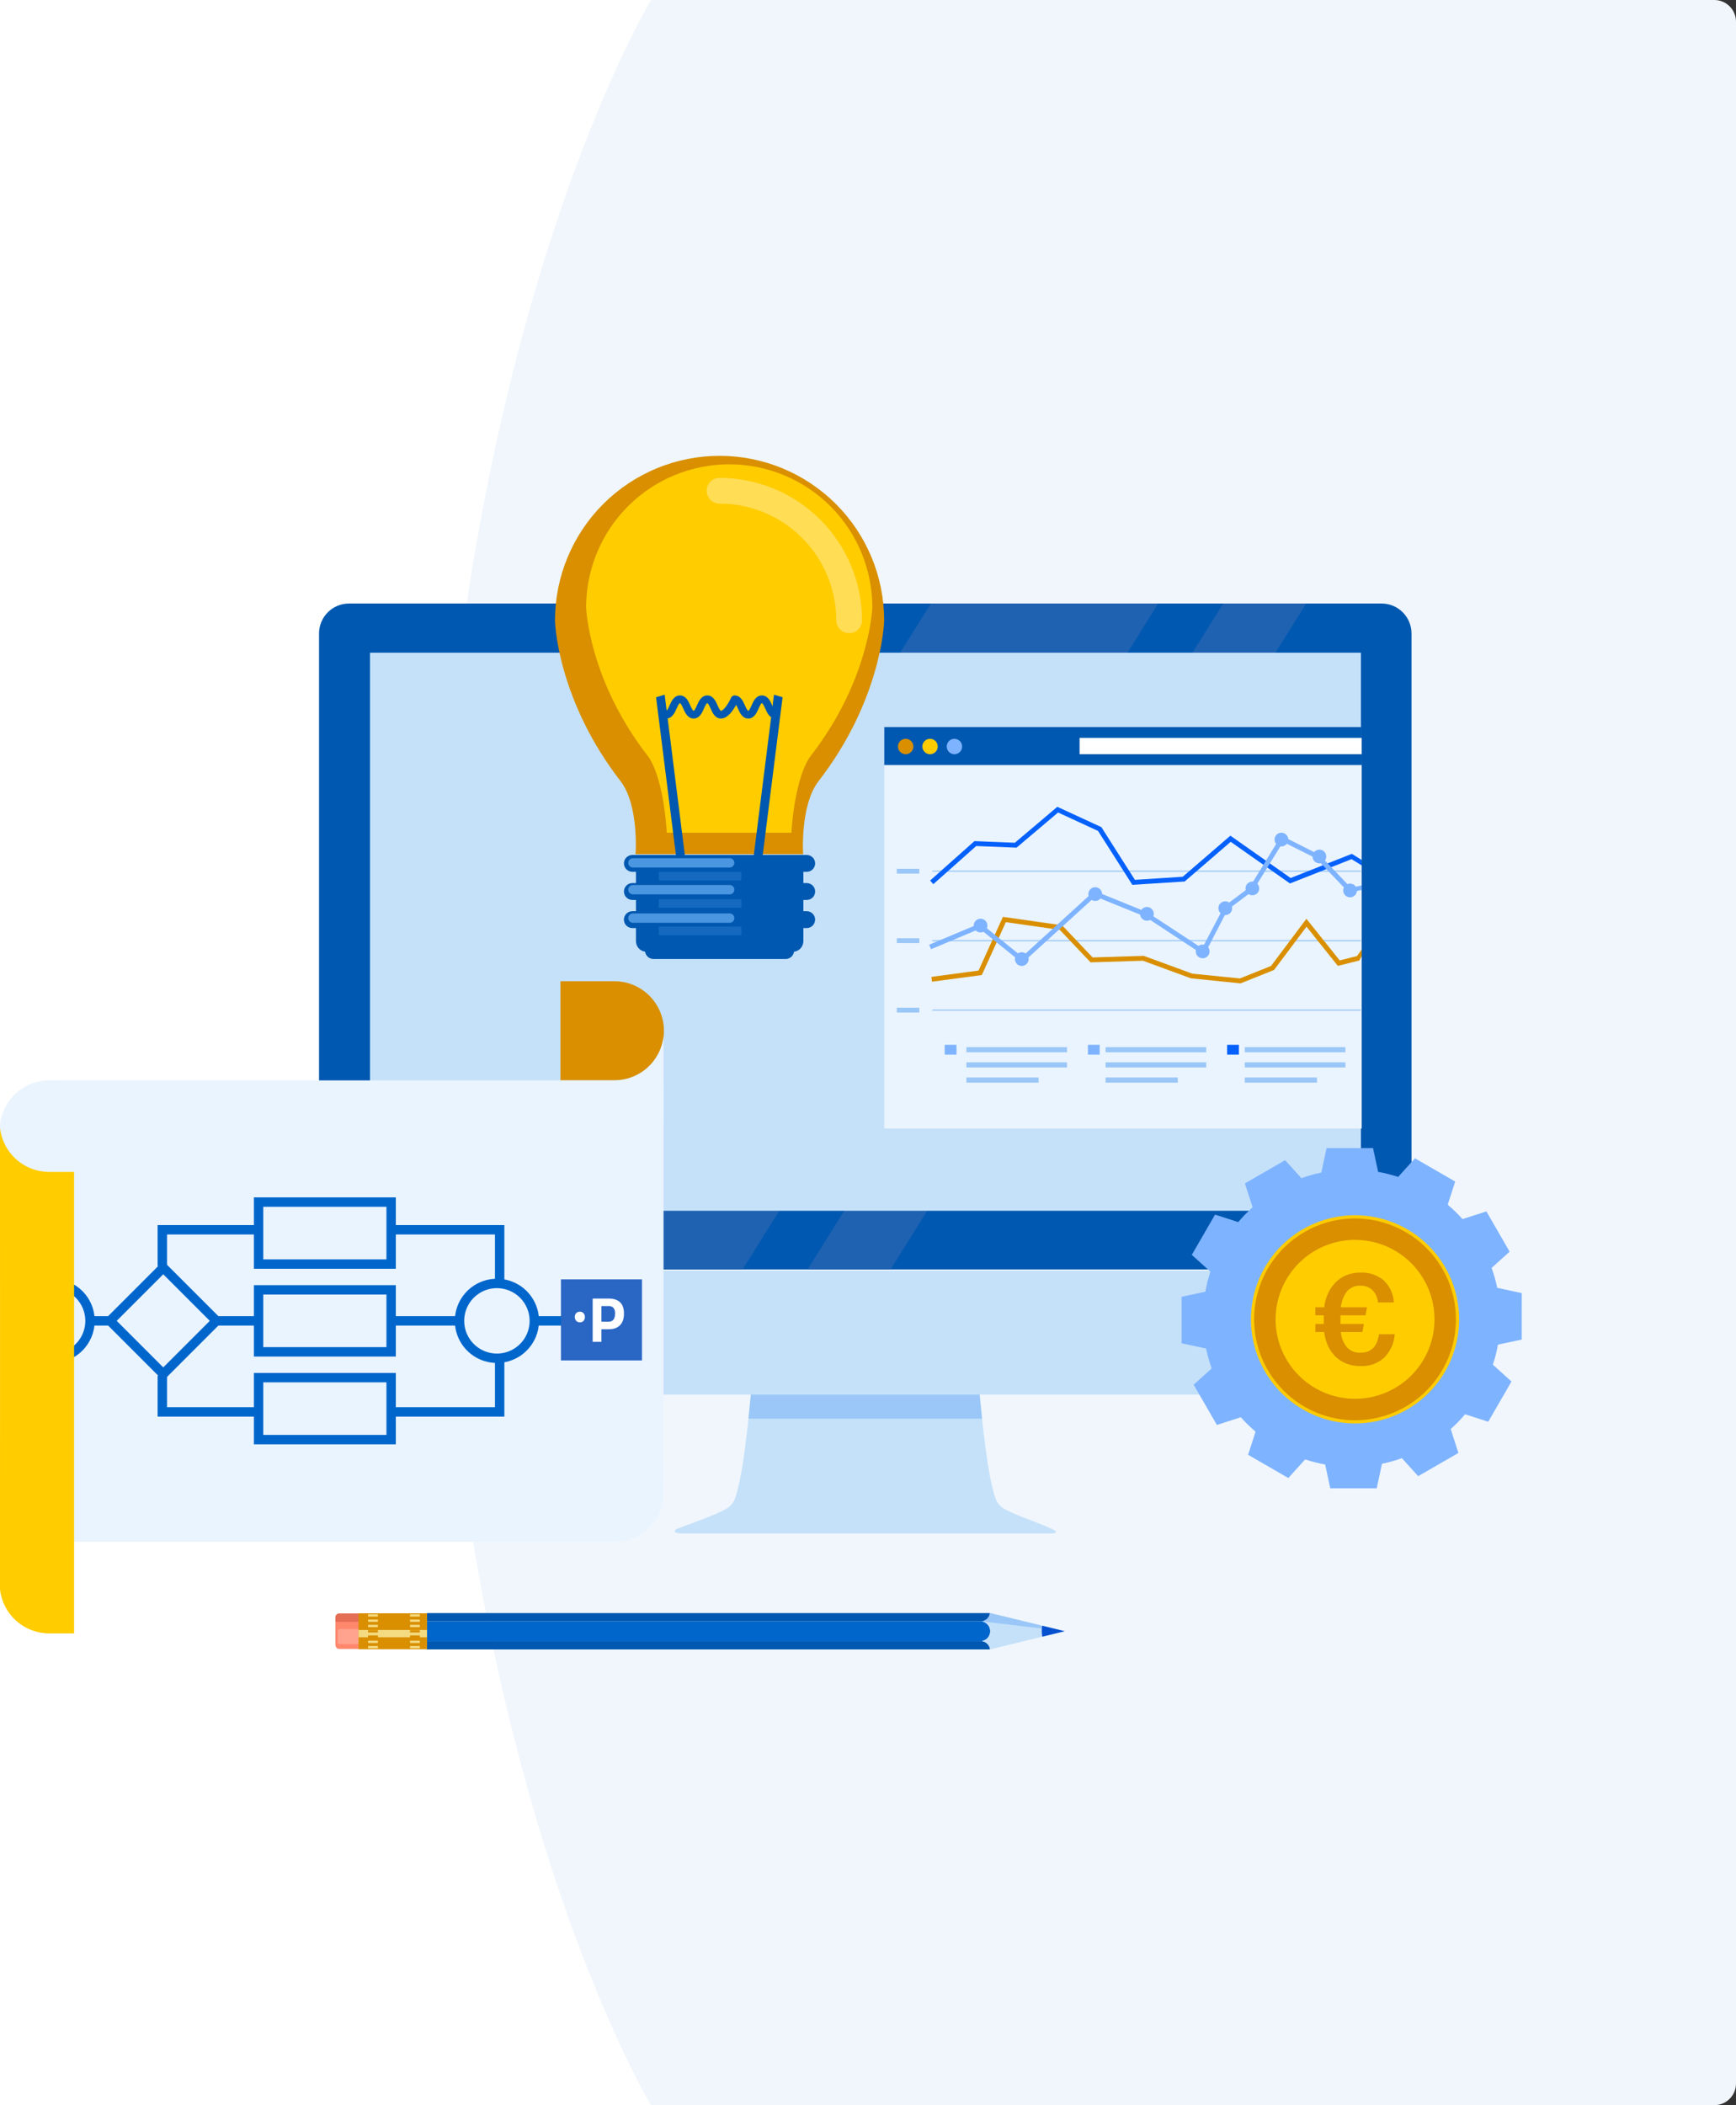 <svg width="320" height="388" viewBox="0 0 320 388" fill="none" xmlns="http://www.w3.org/2000/svg">
<rect x="0" y="0" width="320" height="388" fill="#333333" stroke="none"/>
<rect width="220" height="388" fill="white"/>
<path d="M120 0H316C318.209 0 320 1.791 320 4V384C320 386.209 318.209 388 316 388H120C120 388 80 322 80 194C80 66 120 0 120 0Z" fill="#F0F6FC"/>
<g clip-path="url(#clip0_1848_55409)">
<path d="M260.188 233.964V116.749C260.185 115.287 259.603 113.885 258.569 112.851C257.535 111.818 256.133 111.236 254.671 111.233H64.326C62.864 111.235 61.461 111.816 60.427 112.85C59.393 113.884 58.811 115.286 58.809 116.749V233.964H260.188Z" fill="#0058B0"/>
<path d="M58.408 234.184V251.135C58.41 252.703 59.034 254.206 60.144 255.314C61.254 256.421 62.758 257.043 64.325 257.042H254.671C256.237 257.042 257.739 256.419 258.847 255.311C259.955 254.204 260.577 252.702 260.578 251.135V234.184H58.408Z" fill="#C5E1F9"/>
<path d="M194.317 282.004C194.317 282.004 192.851 281.288 191.165 280.652C189.371 279.976 187.212 279.131 185.938 278.522C183.715 277.452 183.522 276.749 182.689 273.105C181.782 269.119 180.925 260.709 180.583 257.042H138.419C138.07 260.709 137.214 269.119 136.309 273.105C135.476 276.749 135.287 277.452 133.059 278.522C131.793 279.128 129.676 279.96 127.889 280.635C126.179 281.275 124.785 281.771 124.785 281.771C124.785 281.771 123.424 282.526 125.603 282.632H193.394C195.438 282.674 194.317 282.004 194.317 282.004Z" fill="#C5E1F9"/>
<path d="M181.027 261.474C180.838 259.728 180.68 258.163 180.58 257.042H138.408C138.306 258.163 138.151 259.728 137.965 261.474H181.027Z" fill="#9AC7F7"/>
<path d="M94.975 233.964H136.889L213.494 111.233H171.591L94.975 233.964Z" fill="#1F62B2"/>
<path d="M148.863 233.964H164.162L240.764 111.233H225.468L148.863 233.964Z" fill="#1F62B2"/>
<path d="M250.861 120.3H68.201V223.154H250.861V120.3Z" fill="#C5E1F9"/>
<path d="M280.501 246.889L280.502 238.323L275.988 237.359C275.729 236.112 275.383 234.884 274.952 233.686L278.271 230.691L273.988 223.271L269.589 224.692C268.742 223.745 267.83 222.858 266.859 222.038L268.239 217.77L260.821 213.487L257.724 216.915C256.516 216.518 255.283 216.207 254.032 215.982L253.093 211.6H244.527L243.56 216.114C242.313 216.372 241.086 216.718 239.888 217.15L236.889 213.829L229.473 218.112L230.893 222.512C229.948 223.36 229.061 224.271 228.239 225.24L223.973 223.861L219.689 231.281L223.117 234.377C222.721 235.585 222.409 236.818 222.184 238.069L217.802 239.01L217.801 247.575L222.315 248.542C222.574 249.788 222.92 251.014 223.35 252.212L220.031 255.213L224.314 262.629L228.715 261.208C229.562 262.155 230.473 263.042 231.443 263.862L230.064 268.13L237.482 272.411L240.578 268.984C241.785 269.38 243.019 269.692 244.27 269.917L245.211 274.3H253.775L254.743 269.786C255.99 269.527 257.217 269.182 258.416 268.751L261.413 272.068L268.831 267.789L267.41 263.387C268.356 262.54 269.243 261.629 270.065 260.66L274.33 262.037L278.613 254.62L275.186 251.524C275.583 250.315 275.895 249.081 276.12 247.829L280.501 246.889ZM263.541 242.951C263.541 245.797 262.697 248.579 261.116 250.945C259.535 253.312 257.288 255.156 254.658 256.245C252.029 257.334 249.135 257.619 246.344 257.064C243.553 256.508 240.989 255.138 238.976 253.126C236.964 251.113 235.594 248.549 235.038 245.758C234.483 242.966 234.768 240.073 235.857 237.444C236.946 234.814 238.791 232.567 241.157 230.986C243.523 229.405 246.305 228.561 249.151 228.561C251.041 228.561 252.912 228.933 254.658 229.656C256.404 230.379 257.991 231.439 259.327 232.775C260.663 234.112 261.723 235.698 262.446 237.444C263.169 239.19 263.541 241.061 263.541 242.951H263.541Z" fill="#7EB3FF"/>
<path d="M268.96 243.163C268.96 246.958 267.835 250.667 265.727 253.822C263.619 256.977 260.623 259.436 257.117 260.888C253.611 262.34 249.754 262.72 246.032 261.98C242.311 261.239 238.892 259.412 236.209 256.728C233.527 254.045 231.7 250.626 230.96 246.905C230.22 243.183 230.601 239.325 232.053 235.82C233.506 232.315 235.966 229.319 239.121 227.211C242.277 225.104 245.986 223.979 249.781 223.98C252.3 223.98 254.794 224.477 257.121 225.441C259.448 226.405 261.563 227.818 263.344 229.599C265.125 231.38 266.538 233.495 267.501 235.822C268.465 238.15 268.961 240.644 268.96 243.163V243.163Z" fill="#FFCC00"/>
<path d="M268.375 243.165C268.376 246.844 267.286 250.441 265.242 253.5C263.199 256.559 260.294 258.944 256.895 260.352C253.496 261.76 249.756 262.129 246.148 261.411C242.539 260.693 239.225 258.922 236.623 256.32C234.022 253.719 232.25 250.404 231.533 246.796C230.815 243.188 231.184 239.447 232.592 236.049C234.001 232.65 236.385 229.745 239.445 227.702C242.504 225.658 246.101 224.568 249.78 224.569C254.711 224.57 259.441 226.529 262.928 230.016C266.415 233.504 268.375 238.233 268.375 243.165V243.165Z" fill="#D98F00"/>
<path d="M264.426 243.163C264.427 246.06 263.568 248.892 261.959 251.3C260.349 253.709 258.062 255.587 255.385 256.696C252.709 257.804 249.764 258.095 246.923 257.53C244.081 256.965 241.471 255.57 239.423 253.521C237.374 251.473 235.979 248.863 235.414 246.022C234.849 243.18 235.139 240.235 236.248 237.559C237.357 234.882 239.234 232.595 241.643 230.985C244.052 229.376 246.884 228.517 249.781 228.518C253.665 228.518 257.389 230.062 260.136 232.808C262.882 235.554 264.425 239.279 264.426 243.163V243.163Z" fill="#FFCC00"/>
<path d="M242.469 240.946H244.086C244.186 240.071 244.424 239.216 244.79 238.415C245.13 237.661 245.598 236.971 246.173 236.376C246.741 235.793 247.423 235.334 248.176 235.027C248.999 234.697 249.88 234.534 250.766 234.546C252.32 234.469 253.846 234.975 255.045 235.966C256.175 237.036 256.851 238.5 256.932 240.055H254.002C253.939 239.192 253.574 238.378 252.97 237.759C252.369 237.212 251.577 236.926 250.766 236.961C250.295 236.935 249.824 237.018 249.391 237.205C248.957 237.392 248.573 237.678 248.269 238.039C247.633 238.884 247.248 239.892 247.157 240.946H251.985L251.705 242.423H247.087V244.017H251.4L251.142 245.494H247.157C247.236 246.527 247.628 247.512 248.281 248.317C248.601 248.656 248.991 248.922 249.424 249.094C249.858 249.266 250.324 249.342 250.789 249.314C252.743 249.314 253.876 248.181 254.189 245.915H257.096C256.983 247.545 256.289 249.079 255.139 250.239C253.931 251.308 252.353 251.859 250.744 251.775C249.854 251.79 248.97 251.63 248.142 251.306C247.398 251.008 246.72 250.566 246.148 250.005C245.575 249.433 245.11 248.763 244.777 248.025C244.415 247.223 244.182 246.368 244.086 245.494H242.469V244.017H244.016V242.422H242.469L242.469 240.946Z" fill="#D98F00"/>
<path d="M251 134H163V208H251V134Z" fill="#EAF4FE"/>
<path d="M251 134H163V141H251V134Z" fill="#0058B0"/>
<path d="M251 136H199V139H251V136Z" fill="white"/>
<path d="M168.364 137.585C168.364 137.866 168.281 138.14 168.125 138.373C167.969 138.607 167.747 138.789 167.488 138.896C167.229 139.004 166.944 139.032 166.668 138.977C166.393 138.923 166.14 138.788 165.942 138.589C165.743 138.391 165.608 138.138 165.553 137.863C165.498 137.588 165.526 137.303 165.633 137.043C165.74 136.784 165.922 136.562 166.155 136.406C166.388 136.25 166.662 136.166 166.943 136.166C167.32 136.166 167.681 136.315 167.947 136.581C168.214 136.848 168.363 137.209 168.364 137.585V137.585Z" fill="#D98F00"/>
<path d="M172.858 137.585C172.858 137.865 172.775 138.14 172.619 138.373C172.463 138.606 172.242 138.787 171.983 138.895C171.724 139.002 171.439 139.03 171.164 138.976C170.889 138.921 170.636 138.786 170.438 138.588C170.239 138.39 170.104 138.137 170.049 137.862C169.994 137.587 170.022 137.302 170.129 137.043C170.236 136.784 170.417 136.562 170.65 136.406C170.883 136.25 171.157 136.167 171.437 136.166C171.814 136.166 172.175 136.316 172.441 136.582C172.708 136.848 172.858 137.209 172.858 137.585V137.585Z" fill="#FFCC00"/>
<path d="M177.35 137.585C177.35 137.866 177.267 138.14 177.111 138.374C176.955 138.607 176.734 138.789 176.474 138.896C176.215 139.004 175.93 139.032 175.654 138.977C175.379 138.923 175.126 138.787 174.927 138.589C174.729 138.39 174.594 138.138 174.539 137.862C174.484 137.587 174.512 137.302 174.62 137.042C174.727 136.783 174.909 136.561 175.142 136.405C175.376 136.249 175.65 136.166 175.931 136.166C176.307 136.166 176.668 136.316 176.934 136.582C177.2 136.848 177.35 137.209 177.35 137.585V137.585Z" fill="#7EB3FF"/>
<path d="M250.859 186.069H171.859V186.283H250.859V186.069Z" fill="#9AC7F7"/>
<path d="M250.859 173.263H171.859V173.479H250.859V173.263Z" fill="#9AC7F7"/>
<path d="M250.859 160.459H171.859V160.676H250.859V160.459Z" fill="#9AC7F7"/>
<path d="M251 159.5L249.131 158.351L237.784 162.83L226.857 155.152L218.371 162.466L208.727 163.085L202.405 153.15L195.038 149.75L187.381 156.23L179.944 155.931L172.04 162.958L171.449 162.291L179.621 155.023L187.072 155.323L194.896 148.7L203.018 152.447L209.199 162.161L218.015 161.592L226.8 154.019L237.903 161.824L249.189 157.37L251 158.5V159.5Z" fill="#0561FC"/>
<path d="M169.458 185.73H165.309V186.621H169.458V185.73Z" fill="#9AC7F7"/>
<path d="M169.458 172.923H165.309V173.816H169.458V172.923Z" fill="#9AC7F7"/>
<path d="M169.458 160.121H165.309V161.015H169.458V160.121Z" fill="#9AC7F7"/>
<path d="M228.678 181.245L219.528 180.314L210.675 177.068L201.033 177.37L195.348 171.381L185.41 169.962L180.979 179.709L171.801 180.934L171.684 180.048L180.373 178.889L184.873 168.984L195.779 170.541L201.407 176.465L210.823 176.17L219.783 179.455L228.55 180.335L234.29 178.036L240.81 169.34L246.946 177.012L250.129 176.213L251 175V176.213L250.571 177.025L246.608 178.017L240.833 170.798L234.851 178.773L228.678 181.245Z" fill="#D98F00"/>
<path d="M188.434 177.506L180.601 171.179L171.618 174.945L171.271 174.123L180.747 170.148L188.399 176.33L201.722 164.188L211.512 168.164L221.598 174.783L225.666 167.032L230.361 163.509L236.187 154.001L243.229 157.553L249.019 163.63L251.021 163.183V164L248.707 164.598L242.635 158.225L236.521 155.169L230.965 164.174L226.283 167.686L221.935 176.073L211.097 168.951L201.911 165.229L188.434 177.506Z" fill="#7EB3FF"/>
<path d="M182.016 170.59C182.016 170.84 181.942 171.084 181.803 171.292C181.664 171.5 181.466 171.662 181.235 171.758C181.005 171.854 180.75 171.879 180.505 171.83C180.26 171.782 180.035 171.662 179.858 171.485C179.681 171.308 179.56 171.083 179.511 170.838C179.462 170.593 179.487 170.339 179.582 170.108C179.677 169.876 179.839 169.679 180.047 169.54C180.254 169.4 180.498 169.326 180.749 169.325C181.084 169.325 181.406 169.458 181.644 169.695C181.881 169.932 182.015 170.254 182.016 170.59V170.59Z" fill="#7EB3FF"/>
<path d="M189.607 176.768C189.606 177.018 189.532 177.263 189.393 177.47C189.254 177.678 189.057 177.84 188.826 177.936C188.595 178.031 188.34 178.056 188.095 178.007C187.85 177.958 187.625 177.838 187.448 177.661C187.271 177.484 187.151 177.259 187.102 177.014C187.054 176.769 187.079 176.515 187.174 176.284C187.27 176.053 187.432 175.855 187.64 175.716C187.848 175.578 188.092 175.503 188.342 175.503C188.508 175.503 188.673 175.536 188.827 175.599C188.98 175.663 189.12 175.756 189.237 175.874C189.354 175.991 189.447 176.131 189.511 176.284C189.574 176.438 189.607 176.602 189.607 176.768V176.768Z" fill="#7EB3FF"/>
<path d="M203.156 164.785C203.156 165.036 203.082 165.281 202.943 165.489C202.803 165.697 202.605 165.86 202.374 165.956C202.143 166.051 201.888 166.076 201.642 166.028C201.396 165.979 201.171 165.858 200.994 165.681C200.817 165.504 200.696 165.278 200.647 165.032C200.599 164.786 200.624 164.532 200.72 164.3C200.816 164.069 200.978 163.871 201.186 163.732C201.395 163.593 201.64 163.519 201.89 163.519C202.226 163.52 202.548 163.653 202.785 163.891C203.022 164.128 203.156 164.45 203.156 164.785V164.785Z" fill="#7EB3FF"/>
<path d="M212.684 168.43C212.684 168.68 212.61 168.925 212.471 169.133C212.332 169.341 212.134 169.503 211.903 169.599C211.672 169.694 211.418 169.719 211.172 169.67C210.927 169.622 210.702 169.501 210.525 169.324C210.348 169.148 210.228 168.922 210.179 168.677C210.13 168.432 210.155 168.177 210.25 167.946C210.346 167.715 210.508 167.518 210.716 167.379C210.924 167.239 211.168 167.165 211.418 167.165C211.585 167.165 211.749 167.197 211.903 167.261C212.057 167.324 212.196 167.418 212.314 167.535C212.431 167.653 212.525 167.792 212.588 167.946C212.652 168.099 212.684 168.264 212.684 168.43V168.43Z" fill="#7EB3FF"/>
<path d="M222.957 175.354C222.957 175.604 222.883 175.849 222.744 176.057C222.605 176.266 222.408 176.428 222.176 176.524C221.945 176.62 221.691 176.645 221.445 176.596C221.2 176.548 220.974 176.427 220.797 176.25C220.62 176.073 220.499 175.848 220.45 175.602C220.401 175.357 220.426 175.102 220.522 174.871C220.618 174.64 220.78 174.442 220.988 174.303C221.196 174.164 221.441 174.089 221.691 174.089C222.027 174.089 222.349 174.223 222.586 174.46C222.823 174.697 222.957 175.019 222.957 175.354Z" fill="#7EB3FF"/>
<path d="M227.125 167.389C227.125 167.639 227.051 167.884 226.912 168.093C226.772 168.301 226.575 168.464 226.343 168.56C226.112 168.656 225.857 168.681 225.611 168.632C225.365 168.583 225.139 168.462 224.962 168.285C224.785 168.108 224.665 167.882 224.616 167.636C224.567 167.39 224.593 167.135 224.689 166.904C224.785 166.673 224.948 166.475 225.156 166.336C225.365 166.197 225.61 166.123 225.86 166.124C226.027 166.123 226.191 166.156 226.345 166.22C226.498 166.283 226.638 166.376 226.755 166.494C226.872 166.611 226.965 166.751 227.029 166.905C227.092 167.058 227.125 167.223 227.125 167.389V167.389Z" fill="#7EB3FF"/>
<path d="M232.114 163.742C232.114 163.992 232.039 164.236 231.9 164.444C231.761 164.652 231.564 164.814 231.333 164.91C231.101 165.005 230.847 165.03 230.602 164.981C230.357 164.933 230.131 164.812 229.954 164.635C229.778 164.459 229.657 164.233 229.608 163.988C229.559 163.743 229.584 163.488 229.68 163.257C229.776 163.026 229.938 162.829 230.146 162.69C230.354 162.551 230.598 162.476 230.848 162.476C231.014 162.476 231.179 162.508 231.333 162.572C231.486 162.635 231.626 162.729 231.744 162.846C231.861 162.964 231.954 163.103 232.018 163.257C232.081 163.411 232.114 163.575 232.114 163.742Z" fill="#7EB3FF"/>
<path d="M237.471 154.734C237.471 154.984 237.397 155.228 237.258 155.436C237.119 155.644 236.922 155.806 236.691 155.902C236.46 155.998 236.206 156.023 235.961 155.974C235.716 155.925 235.49 155.805 235.314 155.628C235.137 155.451 235.016 155.226 234.968 154.981C234.919 154.736 234.944 154.482 235.04 154.251C235.135 154.02 235.297 153.822 235.505 153.683C235.713 153.544 235.957 153.47 236.207 153.47C236.373 153.47 236.538 153.503 236.691 153.566C236.844 153.63 236.984 153.723 237.101 153.84C237.219 153.958 237.312 154.097 237.375 154.25C237.439 154.404 237.471 154.568 237.471 154.734V154.734Z" fill="#7EB3FF"/>
<path d="M244.473 157.859C244.473 158.11 244.399 158.354 244.26 158.562C244.121 158.77 243.923 158.932 243.692 159.028C243.461 159.124 243.207 159.149 242.961 159.101C242.716 159.052 242.49 158.932 242.313 158.755C242.136 158.579 242.015 158.353 241.966 158.108C241.917 157.863 241.942 157.608 242.037 157.377C242.132 157.146 242.294 156.948 242.502 156.809C242.709 156.669 242.954 156.594 243.204 156.594C243.54 156.593 243.862 156.727 244.1 156.964C244.338 157.201 244.472 157.523 244.473 157.859Z" fill="#7EB3FF"/>
<path d="M250.125 164.115C250.125 164.366 250.05 164.61 249.911 164.818C249.772 165.026 249.574 165.188 249.343 165.284C249.111 165.38 248.857 165.404 248.611 165.355C248.366 165.306 248.14 165.185 247.964 165.008C247.787 164.831 247.666 164.605 247.618 164.36C247.569 164.114 247.595 163.86 247.691 163.629C247.787 163.397 247.949 163.2 248.157 163.061C248.366 162.922 248.611 162.848 248.861 162.849C249.027 162.848 249.192 162.881 249.346 162.944C249.5 163.008 249.639 163.101 249.757 163.219C249.874 163.336 249.967 163.476 250.03 163.63C250.094 163.784 250.126 163.949 250.125 164.115V164.115Z" fill="#7EB3FF"/>
<path d="M196.683 192.995H178.135V193.947H196.683V192.995Z" fill="#9AC7F7"/>
<path d="M196.683 195.792H178.135V196.741H196.683V195.792Z" fill="#9AC7F7"/>
<path d="M191.444 198.585H178.135V199.535H191.444V198.585Z" fill="#9AC7F7"/>
<path d="M222.343 192.995H203.793V193.947H222.343V192.995Z" fill="#9AC7F7"/>
<path d="M222.343 195.792H203.793V196.741H222.343V195.792Z" fill="#9AC7F7"/>
<path d="M217.103 198.585H203.793V199.535H217.103V198.585Z" fill="#9AC7F7"/>
<path d="M202.708 192.567H200.537V194.376H202.708V192.567Z" fill="#7EB3FF"/>
<path d="M176.309 192.567H174.139V194.376H176.309V192.567Z" fill="#7EB3FF"/>
<path d="M248.001 192.995H229.453V193.947H248.001V192.995Z" fill="#9AC7F7"/>
<path d="M248.001 195.792H229.453V196.741H248.001V195.792Z" fill="#9AC7F7"/>
<path d="M242.763 198.585H229.453V199.535H242.763V198.585Z" fill="#9AC7F7"/>
<path d="M228.369 192.567H226.199V194.376H228.369V192.567Z" fill="#0561FC"/>
<path d="M103.307 199.123H113.247C115.67 199.123 117.995 198.16 119.708 196.446C121.422 194.732 122.385 192.408 122.385 189.984C122.385 187.561 121.422 185.236 119.708 183.523C117.995 181.809 115.67 180.846 113.247 180.846H103.307V199.123Z" fill="#D98F00"/>
<path d="M113.247 199.123H10.596V199.151L9.069 199.123C6.827 199.128 4.666 199.957 2.994 201.45C1.323 202.944 0.257 204.998 0 207.225C0 209.709 0.016 288.22 0 292.286C0.258 290.062 1.324 288.01 2.996 286.52C4.668 285.031 6.829 284.208 9.069 284.208H11.155V284.174H113.247C115.486 284.175 117.646 283.353 119.319 281.865C120.991 280.377 122.058 278.326 122.317 276.103C122.317 273.614 122.303 195.108 122.317 191.042C122.058 193.267 120.991 195.318 119.319 196.808C117.647 198.297 115.487 199.121 113.247 199.123V199.123Z" fill="#EAF4FE"/>
<path d="M109.247 242.578H11.828V244.312H109.247V242.578Z" fill="#0066CC"/>
<path d="M16.594 243.445C16.594 244.809 16.189 246.142 15.431 247.276C14.674 248.411 13.597 249.294 12.336 249.816C11.076 250.338 9.69 250.475 8.352 250.209C7.014 249.943 5.785 249.286 4.821 248.321C3.856 247.357 3.2 246.128 2.933 244.791C2.667 243.453 2.804 242.066 3.326 240.806C3.847 239.546 4.731 238.469 5.865 237.711C6.999 236.953 8.333 236.548 9.697 236.548C10.602 236.548 11.499 236.726 12.336 237.073C13.173 237.419 13.934 237.927 14.574 238.568C15.215 239.208 15.723 239.969 16.069 240.805C16.416 241.642 16.594 242.539 16.594 243.445Z" fill="#EAF4FE"/>
<path d="M9.697 251.206C8.162 251.206 6.661 250.75 5.385 249.896C4.109 249.043 3.114 247.83 2.527 246.412C1.94 244.993 1.787 243.432 2.087 241.927C2.387 240.421 3.127 239.038 4.213 237.953C5.299 236.867 6.682 236.129 8.188 235.829C9.694 235.53 11.254 235.684 12.673 236.272C14.091 236.86 15.303 237.855 16.156 239.132C17.008 240.409 17.463 241.91 17.463 243.445C17.46 245.503 16.641 247.476 15.185 248.931C13.729 250.387 11.756 251.205 9.697 251.206V251.206ZM9.697 237.413C8.505 237.413 7.339 237.767 6.348 238.43C5.357 239.092 4.584 240.034 4.128 241.135C3.671 242.237 3.552 243.449 3.785 244.619C4.017 245.788 4.591 246.863 5.434 247.706C6.277 248.549 7.352 249.123 8.521 249.356C9.691 249.589 10.903 249.47 12.005 249.014C13.106 248.558 14.048 247.785 14.711 246.794C15.373 245.803 15.727 244.637 15.728 243.445C15.727 241.846 15.091 240.312 13.96 239.181C12.83 238.051 11.296 237.415 9.697 237.413V237.413Z" fill="#0066CC"/>
<path d="M98.494 243.445C98.494 244.809 98.09 246.143 97.332 247.277C96.574 248.411 95.497 249.295 94.236 249.816C92.976 250.338 91.59 250.475 90.252 250.209C88.914 249.943 87.685 249.286 86.721 248.321C85.756 247.356 85.1 246.128 84.834 244.79C84.568 243.452 84.704 242.065 85.226 240.805C85.749 239.545 86.632 238.468 87.767 237.71C88.901 236.953 90.234 236.548 91.598 236.548C92.504 236.548 93.401 236.727 94.238 237.073C95.074 237.42 95.835 237.928 96.475 238.568C97.115 239.209 97.623 239.969 97.97 240.806C98.316 241.643 98.494 242.539 98.494 243.445V243.445Z" fill="#EAF4FE"/>
<path d="M91.599 251.206C90.063 251.206 88.562 250.751 87.286 249.898C86.009 249.045 85.014 247.832 84.427 246.414C83.839 244.995 83.686 243.434 83.985 241.928C84.285 240.423 85.024 239.039 86.11 237.954C87.196 236.868 88.579 236.129 90.085 235.83C91.591 235.53 93.152 235.684 94.57 236.272C95.989 236.86 97.201 237.855 98.054 239.132C98.907 240.408 99.362 241.909 99.361 243.445C99.358 245.503 98.539 247.475 97.084 248.93C95.629 250.385 93.656 251.203 91.599 251.206V251.206ZM91.599 237.413C90.406 237.413 89.24 237.766 88.249 238.429C87.257 239.091 86.484 240.033 86.028 241.134C85.571 242.236 85.452 243.448 85.684 244.618C85.916 245.787 86.49 246.862 87.333 247.705C88.176 248.548 89.251 249.123 90.42 249.356C91.59 249.589 92.802 249.47 93.904 249.014C95.005 248.558 95.947 247.785 96.61 246.794C97.273 245.803 97.627 244.637 97.627 243.445C97.626 241.846 96.99 240.313 95.86 239.182C94.73 238.052 93.197 237.415 91.599 237.413V237.413Z" fill="#0066CC"/>
<path d="M72.098 237.731H47.666V249.156H72.098V237.731Z" fill="#EAF4FE"/>
<path d="M72.966 250.023H46.799V236.864H72.966V250.023ZM48.532 248.289H71.232V238.596H48.532V248.289Z" fill="#0066CC"/>
<path d="M117.599 237.731H106.166V249.156H117.599V237.731Z" fill="#EAF4FE"/>
<path d="M117.366 250.023H104.199V236.864H117.366V250.023ZM105.933 248.289H115.632V238.596H105.933V248.289Z" fill="#0066CC"/>
<path fill-rule="evenodd" clip-rule="evenodd" d="M118.338 235.8H103.4V250.738H118.338V235.8Z" fill="#2A66C4"/>
<path fill-rule="evenodd" clip-rule="evenodd" d="M106.883 241.753C106.757 241.749 106.631 241.771 106.514 241.819C106.397 241.867 106.292 241.939 106.205 242.031C106.031 242.222 105.94 242.474 105.95 242.732C105.943 242.994 106.039 243.248 106.218 243.439C106.304 243.532 106.41 243.605 106.527 243.654C106.644 243.702 106.769 243.726 106.896 243.722C107.021 243.726 107.145 243.704 107.261 243.656C107.376 243.608 107.48 243.536 107.564 243.444C107.736 243.253 107.828 243.002 107.819 242.745C107.827 242.486 107.736 242.233 107.564 242.039C107.48 241.945 107.377 241.87 107.261 241.821C107.145 241.772 107.02 241.748 106.894 241.753" fill="white"/>
<path d="M112.178 244.989H110.865V247.31H109.248V239.335H112.178C114.071 239.335 115.017 240.257 115.017 242.102C115.017 243.034 114.774 243.75 114.29 244.249C113.805 244.749 113.101 244.996 112.178 244.989ZM110.865 243.604H112.168C112.974 243.604 113.374 243.094 113.374 242.102C113.41 241.726 113.306 241.35 113.081 241.046C112.962 240.929 112.818 240.838 112.661 240.782C112.503 240.725 112.335 240.703 112.168 240.717H110.865V243.604Z" fill="white"/>
<path d="M30.091 233.64L20.287 243.444L30.091 253.247L39.895 243.443L30.091 233.64Z" fill="#EAF4FE"/>
<path d="M30.091 254.473L19.062 243.444L30.091 232.414L41.121 243.444L30.091 254.473ZM21.514 243.444L30.091 252.022L38.67 243.444L30.091 234.864L21.514 243.444Z" fill="#0066CC"/>
<path d="M49.203 261.094H29.053V253.528H30.788V259.36H49.203V261.094Z" fill="#0066CC"/>
<path d="M30.788 233.36H29.053V225.792H49.203V227.527H30.788V233.36Z" fill="#0066CC"/>
<path d="M92.97 261.094H72.82V259.36H91.236V250.06H92.97V261.094Z" fill="#0066CC"/>
<path d="M92.97 236.827H91.236V227.527H72.82V225.792H92.97V236.827Z" fill="#0066CC"/>
<path d="M72.098 221.551H47.666V232.98H72.098V221.551Z" fill="#EAF4FE"/>
<path d="M72.966 233.847H46.799V220.686H72.966V233.847ZM48.532 232.113H71.232V222.42H48.532V232.113Z" fill="#0066CC"/>
<path d="M72.098 253.907H47.666V265.334H72.098V253.907Z" fill="#EAF4FE"/>
<path d="M72.966 266.2H46.799V253.042H72.966V266.2ZM48.532 264.467H71.232V254.775H48.532V264.467Z" fill="#0066CC"/>
<path d="M13.662 215.993H9.069C6.829 215.993 4.668 215.171 2.996 213.681C1.324 212.192 0.258 210.14 0 207.916C0.016 211.977 0 290.487 0 292.972C0.258 295.196 1.324 297.247 2.996 298.736C4.668 300.226 6.83 301.048 9.069 301.047H13.662V215.993Z" fill="#FFCC00"/>
<path d="M120.455 176.754H144.82C145.232 176.754 145.627 176.59 145.918 176.299C146.21 176.008 146.373 175.613 146.373 175.201C146.373 174.789 146.21 174.394 145.918 174.103C145.627 173.812 145.232 173.648 144.82 173.648H120.455C120.043 173.648 119.648 173.812 119.357 174.103C119.066 174.394 118.902 174.789 118.902 175.201C118.902 175.613 119.066 176.008 119.357 176.299C119.648 176.59 120.043 176.754 120.455 176.754Z" fill="#0058B0"/>
<path d="M102.303 114.336C102.307 106.293 105.505 98.58 111.194 92.894C116.883 87.208 124.597 84.014 132.64 84.014C140.683 84.014 148.398 87.208 154.087 92.894C159.775 98.58 162.973 106.293 162.977 114.336C162.977 115.327 162.244 129.345 150.816 144.064C147.471 148.507 148.023 157.434 148.054 157.434H117.144C117.173 157.434 117.79 148.507 114.456 144.064C103.015 129.335 102.303 115.327 102.303 114.336Z" fill="#D98F00"/>
<path d="M122.906 153.477C122.698 149.661 121.762 142.466 119.397 139.316C108.53 125.322 108.042 112.08 108.037 111.949C108.039 104.953 110.82 98.243 115.769 93.297C120.717 88.35 127.428 85.573 134.425 85.574C141.422 85.576 148.131 88.357 153.078 93.306C158.024 98.254 160.802 104.965 160.8 111.962C160.797 112.077 160.297 125.329 149.476 139.266C147.075 142.452 146.106 149.651 145.879 153.477H122.906Z" fill="#FFCC00"/>
<path d="M156.533 116.702C156.221 116.703 155.912 116.642 155.623 116.523C155.334 116.403 155.072 116.229 154.851 116.008C154.63 115.788 154.454 115.526 154.335 115.238C154.215 114.949 154.153 114.64 154.153 114.328C154.146 108.624 151.876 103.156 147.842 99.123C143.808 95.091 138.338 92.824 132.634 92.82C132.005 92.82 131.402 92.57 130.957 92.125C130.512 91.68 130.262 91.076 130.262 90.447C130.262 89.818 130.512 89.215 130.957 88.77C131.402 88.325 132.005 88.075 132.634 88.075C139.596 88.081 146.272 90.848 151.196 95.77C156.12 100.692 158.89 107.366 158.899 114.328C158.9 114.956 158.651 115.559 158.207 116.004C157.763 116.449 157.161 116.7 156.533 116.702V116.702Z" fill="#FFDD55"/>
<path d="M124.87 159.781L120.934 128.512L122.52 128.037L126.453 159.306L124.87 159.781Z" fill="#0058B0"/>
<path d="M140.318 159.781L144.256 128.512L142.671 128.037L138.734 159.306L140.318 159.781Z" fill="#0058B0"/>
<path d="M142.963 132.428C141.871 132.428 141.402 131.365 141.056 130.586C140.912 130.268 140.612 129.595 140.443 129.595C140.27 129.595 139.974 130.268 139.831 130.586C139.49 131.365 139.014 132.428 137.929 132.428C136.839 132.428 136.365 131.365 136.021 130.586C135.943 130.413 135.819 130.133 135.695 129.913C135.138 130.943 134.125 132.428 132.894 132.428C131.802 132.428 131.33 131.365 130.988 130.586C130.842 130.265 130.545 129.595 130.375 129.595C130.205 129.595 129.905 130.265 129.763 130.586C129.417 131.365 128.947 132.428 127.859 132.428C126.766 132.428 126.293 131.365 125.947 130.586C125.805 130.268 125.507 129.595 125.335 129.595C125.161 129.595 124.864 130.265 124.716 130.586C124.376 131.365 123.903 132.428 122.812 132.428V131.009C122.981 131.009 123.283 130.339 123.425 130.015C123.774 129.239 124.248 128.179 125.335 128.179C126.425 128.179 126.895 129.239 127.24 130.015C127.386 130.339 127.687 131.009 127.859 131.009C128.023 131.009 128.327 130.339 128.47 130.015C128.811 129.239 129.285 128.179 130.375 128.179C131.462 128.179 131.936 129.239 132.281 130.015C132.422 130.339 132.721 131.009 132.894 131.009C133.309 131.009 134.2 129.861 134.763 128.597C134.819 128.473 134.91 128.367 135.025 128.293C135.139 128.218 135.273 128.179 135.41 128.179C136.5 128.179 136.971 129.239 137.315 130.015C137.457 130.339 137.756 131.009 137.929 131.009C138.094 131.009 138.395 130.339 138.537 130.016C138.879 129.239 139.357 128.179 140.443 128.179C141.535 128.179 142.005 129.239 142.346 130.016C142.494 130.339 142.793 131.009 142.963 131.009V132.428Z" fill="#0058B0"/>
<path d="M148.086 157.6V173.458C148.086 173.98 147.879 174.481 147.51 174.851C147.142 175.221 146.641 175.43 146.119 175.431H119.196C118.673 175.43 118.172 175.222 117.803 174.852C117.434 174.482 117.227 173.981 117.227 173.458V157.6H148.086Z" fill="#0058B0"/>
<path d="M148.705 160.683H116.572C116.368 160.684 116.165 160.644 115.976 160.567C115.786 160.489 115.614 160.375 115.469 160.23C115.324 160.086 115.209 159.914 115.131 159.725C115.052 159.536 115.012 159.334 115.012 159.129C115.012 158.925 115.052 158.722 115.131 158.533C115.209 158.344 115.324 158.173 115.469 158.028C115.614 157.884 115.786 157.77 115.976 157.692C116.165 157.614 116.368 157.575 116.572 157.576H148.705C149.117 157.576 149.512 157.739 149.803 158.031C150.094 158.322 150.258 158.717 150.258 159.129C150.258 159.541 150.094 159.936 149.803 160.228C149.512 160.519 149.117 160.683 148.705 160.683V160.683Z" fill="#0058B0"/>
<path d="M134.501 159.895H116.67C116.556 159.895 116.444 159.873 116.339 159.83C116.234 159.787 116.139 159.724 116.058 159.644C115.978 159.564 115.914 159.469 115.871 159.364C115.827 159.259 115.805 159.147 115.805 159.033C115.805 158.92 115.827 158.808 115.871 158.703C115.914 158.598 115.978 158.503 116.058 158.423C116.139 158.343 116.234 158.28 116.339 158.236C116.444 158.193 116.556 158.171 116.67 158.172H134.501C134.73 158.172 134.949 158.263 135.11 158.424C135.272 158.586 135.363 158.805 135.363 159.033C135.363 159.262 135.272 159.481 135.11 159.643C134.949 159.804 134.73 159.895 134.501 159.895Z" fill="#4B96E1"/>
<path d="M148.704 165.868H116.572C116.367 165.869 116.164 165.829 115.974 165.752C115.785 165.674 115.613 165.559 115.468 165.415C115.323 165.27 115.207 165.099 115.129 164.91C115.05 164.72 115.01 164.518 115.01 164.313C115.01 164.108 115.05 163.905 115.129 163.716C115.207 163.527 115.323 163.355 115.468 163.211C115.613 163.066 115.785 162.952 115.974 162.874C116.164 162.796 116.367 162.757 116.572 162.758H148.704C149.117 162.758 149.512 162.922 149.804 163.213C150.095 163.505 150.259 163.9 150.259 164.313C150.259 164.725 150.095 165.121 149.804 165.412C149.512 165.704 149.117 165.868 148.704 165.868V165.868Z" fill="#0058B0"/>
<path d="M148.705 171.052H116.573C116.368 171.054 116.164 171.014 115.974 170.937C115.784 170.859 115.611 170.745 115.465 170.6C115.32 170.456 115.204 170.284 115.125 170.094C115.046 169.905 115.006 169.701 115.006 169.496C115.006 169.291 115.046 169.088 115.125 168.898C115.204 168.709 115.32 168.537 115.465 168.392C115.611 168.247 115.784 168.133 115.974 168.055C116.164 167.978 116.368 167.939 116.573 167.94H148.705C149.116 167.943 149.509 168.108 149.799 168.4C150.088 168.691 150.251 169.085 150.251 169.496C150.251 169.907 150.088 170.301 149.799 170.593C149.509 170.884 149.116 171.049 148.705 171.052Z" fill="#0058B0"/>
<path d="M134.502 164.839H116.67C116.557 164.84 116.444 164.818 116.339 164.775C116.234 164.732 116.139 164.668 116.058 164.588C115.978 164.508 115.914 164.413 115.871 164.308C115.827 164.203 115.805 164.091 115.805 163.977C115.805 163.864 115.827 163.751 115.871 163.647C115.914 163.542 115.978 163.447 116.058 163.366C116.139 163.286 116.234 163.223 116.339 163.18C116.444 163.137 116.557 163.115 116.67 163.115H134.502C134.73 163.115 134.95 163.206 135.111 163.368C135.273 163.529 135.364 163.749 135.364 163.977C135.364 164.206 135.273 164.425 135.111 164.587C134.95 164.748 134.73 164.839 134.502 164.839V164.839Z" fill="#4B96E1"/>
<path d="M134.501 170.08H116.67C116.441 170.08 116.221 169.989 116.059 169.827C115.898 169.665 115.807 169.446 115.807 169.217C115.807 168.988 115.898 168.769 116.059 168.607C116.221 168.445 116.441 168.354 116.67 168.354H134.501C134.73 168.354 134.949 168.445 135.111 168.607C135.273 168.769 135.364 168.988 135.364 169.217C135.364 169.446 135.273 169.665 135.111 169.827C134.949 169.989 134.73 170.08 134.501 170.08Z" fill="#4B96E1"/>
<path d="M136.656 160.695H121.43V162.277H136.656V160.695Z" fill="#1569BE"/>
<path d="M136.656 165.74H121.43V167.321H136.656V165.74Z" fill="#1569BE"/>
<path d="M136.656 170.782H121.43V172.365H136.656V170.782Z" fill="#1569BE"/>
<path d="M62.535 303.915H66.229V297.383H62.535C62.441 297.384 62.349 297.403 62.263 297.439C62.178 297.475 62.1 297.528 62.034 297.595C61.969 297.661 61.917 297.74 61.882 297.826C61.847 297.913 61.829 298.005 61.83 298.098V303.197C61.829 303.386 61.902 303.567 62.034 303.702C62.166 303.836 62.346 303.913 62.535 303.915Z" fill="#FF876C"/>
<path d="M62.605 303.023H66.229V300.248H62.605C62.512 300.251 62.425 300.29 62.361 300.356C62.297 300.423 62.261 300.511 62.262 300.604V302.668C62.261 302.713 62.269 302.759 62.286 302.802C62.302 302.845 62.327 302.884 62.359 302.917C62.391 302.95 62.429 302.976 62.471 302.994C62.513 303.013 62.559 303.022 62.605 303.023V303.023Z" fill="#FFA38F"/>
<path d="M66.229 298.911V297.383H62.535C62.441 297.384 62.349 297.403 62.263 297.439C62.178 297.475 62.1 297.528 62.034 297.595C61.969 297.661 61.917 297.74 61.882 297.826C61.847 297.913 61.829 298.005 61.83 298.098V298.911H66.229Z" fill="#E36E54"/>
<path d="M78.711 304H182.508C182.461 303.618 182.29 303.262 182.022 302.986C181.755 302.71 181.404 302.528 181.024 302.469H78.711V304Z" fill="#0058B0"/>
<path d="M78.711 298.829V302.469H181.024L181.043 302.461L181.024 302.458C181.447 302.38 181.83 302.156 182.105 301.825C182.381 301.494 182.531 301.077 182.531 300.647C182.531 300.216 182.381 299.8 182.105 299.469C181.83 299.138 181.447 298.914 181.024 298.836L181.043 298.832L181.024 298.829H78.711V298.829Z" fill="#0066CC"/>
<path d="M181.024 298.829C181.404 298.77 181.754 298.588 182.021 298.312C182.289 298.037 182.46 297.681 182.508 297.3H78.711V298.829H181.024Z" fill="#0058B0"/>
<path d="M182.507 297.294C182.46 297.676 182.289 298.033 182.021 298.309C181.754 298.586 181.404 298.768 181.023 298.829V298.829L181.042 298.832L181.023 298.836C181.447 298.914 181.829 299.138 182.105 299.469C182.38 299.8 182.531 300.217 182.531 300.647C182.531 301.078 182.38 301.494 182.105 301.825C181.829 302.156 181.447 302.38 181.023 302.458L181.042 302.461L181.023 302.469C181.403 302.529 181.753 302.711 182.021 302.987C182.289 303.263 182.459 303.618 182.507 304L196.256 300.646L182.507 297.294Z" fill="#C5E1F9"/>
<path d="M182.507 297.294C182.46 297.676 182.289 298.033 182.021 298.309C181.754 298.586 181.404 298.768 181.023 298.829V298.829L181.042 298.832L181.023 298.836C181.87 298.951 196.256 300.646 196.256 300.646L182.507 297.294Z" fill="#9AC7F7"/>
<path d="M78.711 297.342H66.094V303.965H78.711V297.342Z" fill="#D98F00"/>
<path d="M78.71 300.41H66.096V301.767H78.71V300.41Z" fill="#F4DA80"/>
<path d="M192.11 299.638C192.066 299.954 192.042 300.272 192.037 300.591C192.039 300.949 192.069 301.305 192.128 301.658L196.257 300.646L192.11 299.638Z" fill="#0450CF"/>
<path d="M77.389 303.366H75.578V303.795H77.389V303.366Z" fill="#F4DA80"/>
<path d="M77.389 302.392H75.578V302.819H77.389V302.392Z" fill="#F4DA80"/>
<path d="M77.389 301.417H75.578V301.842H77.389V301.417Z" fill="#D98F00"/>
<path d="M77.389 300.445H75.578V300.874H77.389V300.445Z" fill="#D98F00"/>
<path d="M77.389 299.47H75.578V299.894H77.389V299.47Z" fill="#F4DA80"/>
<path d="M77.389 298.494H75.578V298.918H77.389V298.494Z" fill="#F4DA80"/>
<path d="M77.389 297.523H75.578V297.948H77.389V297.523Z" fill="#F4DA80"/>
<path d="M69.659 303.366H67.84V303.795H69.659V303.366Z" fill="#F4DA80"/>
<path d="M69.659 302.392H67.84V302.819H69.659V302.392Z" fill="#F4DA80"/>
<path d="M69.659 301.417H67.84V301.842H69.659V301.417Z" fill="#D98F00"/>
<path d="M69.659 300.445H67.84V300.874H69.659V300.445Z" fill="#D98F00"/>
<path d="M69.659 299.47H67.84V299.894H69.659V299.47Z" fill="#F4DA80"/>
<path d="M69.659 298.494H67.84V298.918H69.659V298.494Z" fill="#F4DA80"/>
<path d="M69.659 297.523H67.84V297.948H69.659V297.523Z" fill="#F4DA80"/>
</g>
<defs>
<clipPath id="clip0_1848_55409">
<rect width="290.97" height="220" fill="white" transform="translate(0 84)"/>
</clipPath>
</defs>
</svg>
